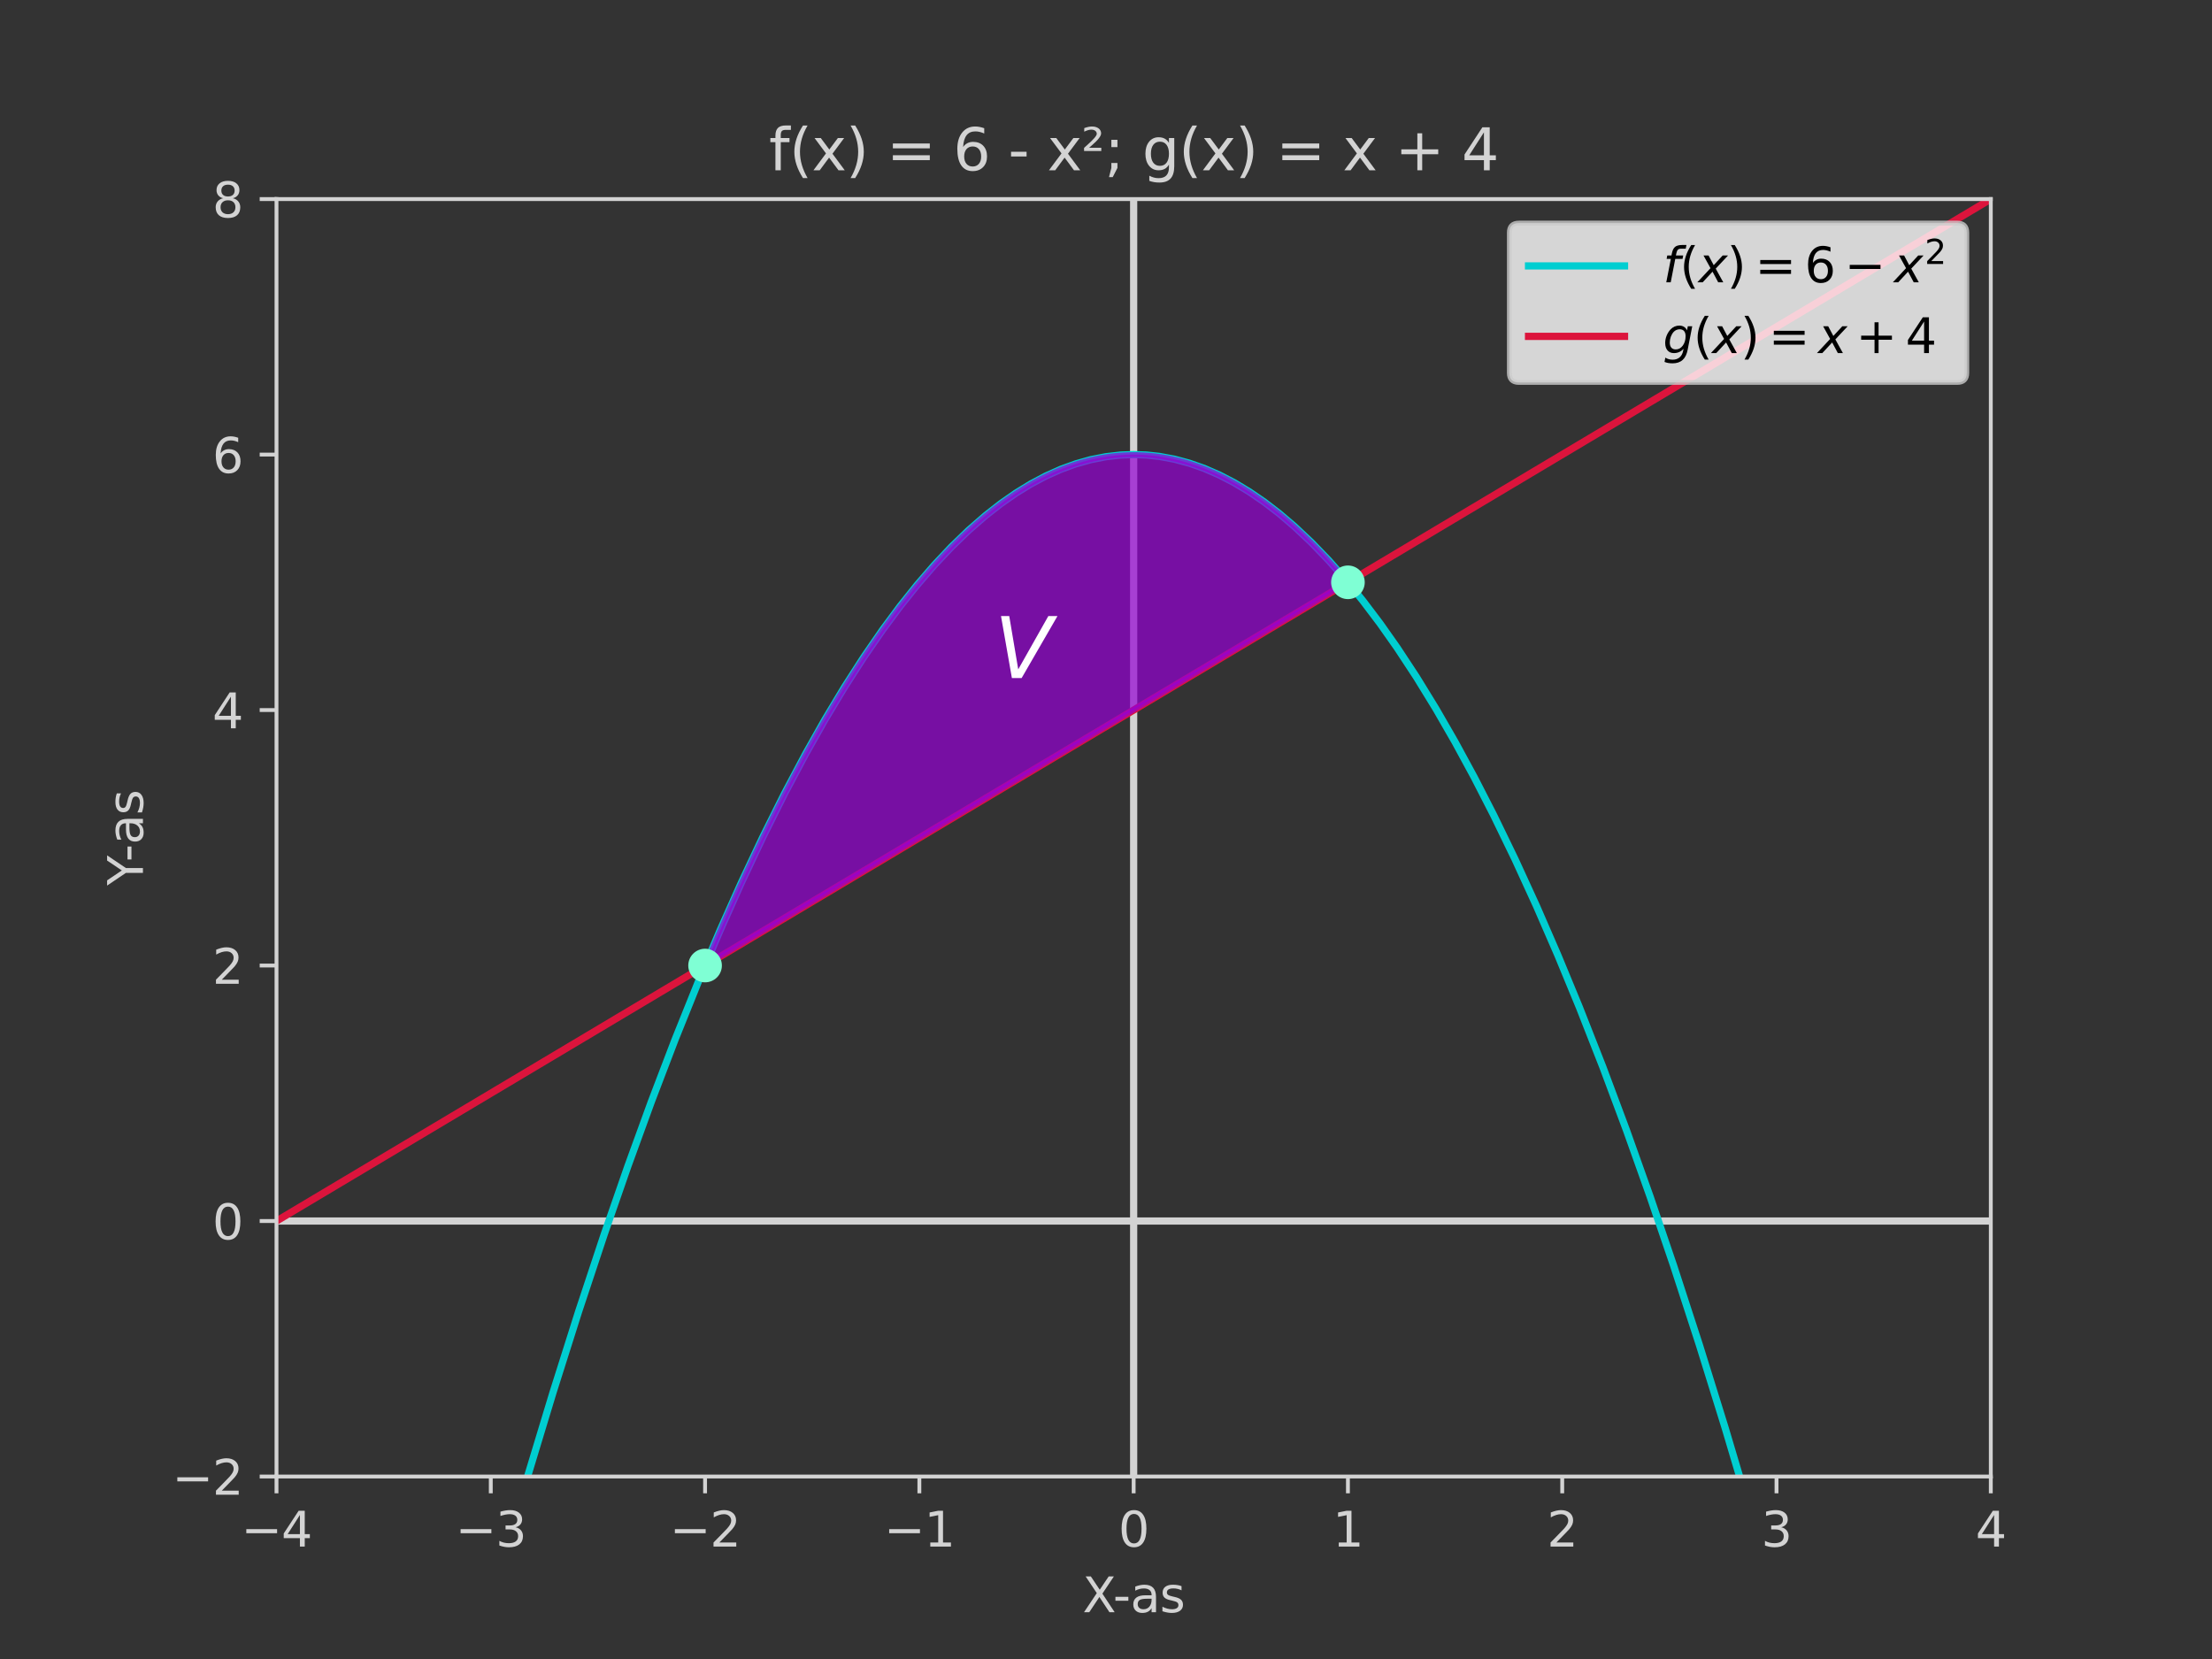<?xml version="1.0" encoding="utf-8" standalone="no"?>
<!DOCTYPE svg PUBLIC "-//W3C//DTD SVG 1.1//EN"
  "http://www.w3.org/Graphics/SVG/1.1/DTD/svg11.dtd">
<svg xmlns:xlink="http://www.w3.org/1999/xlink" width="460.8pt" height="345.6pt" viewBox="0 0 460.8 345.6" xmlns="http://www.w3.org/2000/svg" version="1.1">
 <rect x="0" y="0" width="460.8" height="345.6" fill="#333333" stroke="none"/>
 <defs>
  <style type="text/css">*{stroke-linejoin: round; stroke-linecap: butt}</style>
 </defs>
 <g id="figure_1">
  <g id="patch_1">
   <path d="M 0 345.6 
L 460.8 345.6 
L 460.8 0 
L 0 0 
L 0 345.6 
z
" style="fill: none"/>
  </g>
  <g id="axes_1">
   <g id="patch_2">
    <path d="M 57.6 307.584 
L 414.72 307.584 
L 414.72 41.472 
L 57.6 41.472 
z
" style="fill: none"/>
   </g>
   <g id="LineCollection_1">
    <path d="M 57.6 254.362 
L 414.72 254.362 
" clip-path="url(#pd6b4c6619c)" style="fill: none; stroke: #d3d3d3; stroke-width: 1.5"/>
   </g>
   <g id="LineCollection_2">
    <path d="M 236.16 307.584 
L 236.16 41.472 
" clip-path="url(#pd6b4c6619c)" style="fill: none; stroke: #d3d3d3; stroke-width: 1.5"/>
   </g>
   <g id="matplotlib.axis_1">
    <g id="xtick_1">
     <g id="line2d_1">
      <defs>
       <path id="mc3722f3c17" d="M 0 0 
L 0 3.5 
" style="stroke: #d3d3d3; stroke-width: 0.8"/>
      </defs>
      <g>
       <use xlink:href="#mc3722f3c17" x="57.6" y="307.584" style="fill: #d3d3d3; stroke: #d3d3d3; stroke-width: 0.8"/>
      </g>
     </g>
     <g id="text_1">
      <!-- −4 -->
      <g style="fill: #d3d3d3" transform="translate(50.229 322.182) scale(0.1 -0.1)">
       <defs>
        <path id="DejaVuSans-2212" d="M 678 2272 
L 4684 2272 
L 4684 1741 
L 678 1741 
L 678 2272 
z
" transform="scale(0.016)"/>
        <path id="DejaVuSans-34" d="M 2419 4116 
L 825 1625 
L 2419 1625 
L 2419 4116 
z
M 2253 4666 
L 3047 4666 
L 3047 1625 
L 3713 1625 
L 3713 1100 
L 3047 1100 
L 3047 0 
L 2419 0 
L 2419 1100 
L 313 1100 
L 313 1709 
L 2253 4666 
z
" transform="scale(0.016)"/>
       </defs>
       <use xlink:href="#DejaVuSans-2212"/>
       <use xlink:href="#DejaVuSans-34" x="83.789"/>
      </g>
     </g>
    </g>
    <g id="xtick_2">
     <g id="line2d_2">
      <g>
       <use xlink:href="#mc3722f3c17" x="102.24" y="307.584" style="fill: #d3d3d3; stroke: #d3d3d3; stroke-width: 0.8"/>
      </g>
     </g>
     <g id="text_2">
      <!-- −3 -->
      <g style="fill: #d3d3d3" transform="translate(94.869 322.182) scale(0.1 -0.1)">
       <defs>
        <path id="DejaVuSans-33" d="M 2597 2516 
Q 3050 2419 3304 2112 
Q 3559 1806 3559 1356 
Q 3559 666 3084 287 
Q 2609 -91 1734 -91 
Q 1441 -91 1130 -33 
Q 819 25 488 141 
L 488 750 
Q 750 597 1062 519 
Q 1375 441 1716 441 
Q 2309 441 2620 675 
Q 2931 909 2931 1356 
Q 2931 1769 2642 2001 
Q 2353 2234 1838 2234 
L 1294 2234 
L 1294 2753 
L 1863 2753 
Q 2328 2753 2575 2939 
Q 2822 3125 2822 3475 
Q 2822 3834 2567 4026 
Q 2313 4219 1838 4219 
Q 1578 4219 1281 4162 
Q 984 4106 628 3988 
L 628 4550 
Q 988 4650 1302 4700 
Q 1616 4750 1894 4750 
Q 2613 4750 3031 4423 
Q 3450 4097 3450 3541 
Q 3450 3153 3228 2886 
Q 3006 2619 2597 2516 
z
" transform="scale(0.016)"/>
       </defs>
       <use xlink:href="#DejaVuSans-2212"/>
       <use xlink:href="#DejaVuSans-33" x="83.789"/>
      </g>
     </g>
    </g>
    <g id="xtick_3">
     <g id="line2d_3">
      <g>
       <use xlink:href="#mc3722f3c17" x="146.88" y="307.584" style="fill: #d3d3d3; stroke: #d3d3d3; stroke-width: 0.8"/>
      </g>
     </g>
     <g id="text_3">
      <!-- −2 -->
      <g style="fill: #d3d3d3" transform="translate(139.509 322.182) scale(0.1 -0.1)">
       <defs>
        <path id="DejaVuSans-32" d="M 1228 531 
L 3431 531 
L 3431 0 
L 469 0 
L 469 531 
Q 828 903 1448 1529 
Q 2069 2156 2228 2338 
Q 2531 2678 2651 2914 
Q 2772 3150 2772 3378 
Q 2772 3750 2511 3984 
Q 2250 4219 1831 4219 
Q 1534 4219 1204 4116 
Q 875 4013 500 3803 
L 500 4441 
Q 881 4594 1212 4672 
Q 1544 4750 1819 4750 
Q 2544 4750 2975 4387 
Q 3406 4025 3406 3419 
Q 3406 3131 3298 2873 
Q 3191 2616 2906 2266 
Q 2828 2175 2409 1742 
Q 1991 1309 1228 531 
z
" transform="scale(0.016)"/>
       </defs>
       <use xlink:href="#DejaVuSans-2212"/>
       <use xlink:href="#DejaVuSans-32" x="83.789"/>
      </g>
     </g>
    </g>
    <g id="xtick_4">
     <g id="line2d_4">
      <g>
       <use xlink:href="#mc3722f3c17" x="191.52" y="307.584" style="fill: #d3d3d3; stroke: #d3d3d3; stroke-width: 0.8"/>
      </g>
     </g>
     <g id="text_4">
      <!-- −1 -->
      <g style="fill: #d3d3d3" transform="translate(184.149 322.182) scale(0.1 -0.1)">
       <defs>
        <path id="DejaVuSans-31" d="M 794 531 
L 1825 531 
L 1825 4091 
L 703 3866 
L 703 4441 
L 1819 4666 
L 2450 4666 
L 2450 531 
L 3481 531 
L 3481 0 
L 794 0 
L 794 531 
z
" transform="scale(0.016)"/>
       </defs>
       <use xlink:href="#DejaVuSans-2212"/>
       <use xlink:href="#DejaVuSans-31" x="83.789"/>
      </g>
     </g>
    </g>
    <g id="xtick_5">
     <g id="line2d_5">
      <g>
       <use xlink:href="#mc3722f3c17" x="236.16" y="307.584" style="fill: #d3d3d3; stroke: #d3d3d3; stroke-width: 0.8"/>
      </g>
     </g>
     <g id="text_5">
      <!-- 0 -->
      <g style="fill: #d3d3d3" transform="translate(232.979 322.182) scale(0.1 -0.1)">
       <defs>
        <path id="DejaVuSans-30" d="M 2034 4250 
Q 1547 4250 1301 3770 
Q 1056 3291 1056 2328 
Q 1056 1369 1301 889 
Q 1547 409 2034 409 
Q 2525 409 2770 889 
Q 3016 1369 3016 2328 
Q 3016 3291 2770 3770 
Q 2525 4250 2034 4250 
z
M 2034 4750 
Q 2819 4750 3233 4129 
Q 3647 3509 3647 2328 
Q 3647 1150 3233 529 
Q 2819 -91 2034 -91 
Q 1250 -91 836 529 
Q 422 1150 422 2328 
Q 422 3509 836 4129 
Q 1250 4750 2034 4750 
z
" transform="scale(0.016)"/>
       </defs>
       <use xlink:href="#DejaVuSans-30"/>
      </g>
     </g>
    </g>
    <g id="xtick_6">
     <g id="line2d_6">
      <g>
       <use xlink:href="#mc3722f3c17" x="280.8" y="307.584" style="fill: #d3d3d3; stroke: #d3d3d3; stroke-width: 0.8"/>
      </g>
     </g>
     <g id="text_6">
      <!-- 1 -->
      <g style="fill: #d3d3d3" transform="translate(277.619 322.182) scale(0.1 -0.1)">
       <use xlink:href="#DejaVuSans-31"/>
      </g>
     </g>
    </g>
    <g id="xtick_7">
     <g id="line2d_7">
      <g>
       <use xlink:href="#mc3722f3c17" x="325.44" y="307.584" style="fill: #d3d3d3; stroke: #d3d3d3; stroke-width: 0.8"/>
      </g>
     </g>
     <g id="text_7">
      <!-- 2 -->
      <g style="fill: #d3d3d3" transform="translate(322.259 322.182) scale(0.1 -0.1)">
       <use xlink:href="#DejaVuSans-32"/>
      </g>
     </g>
    </g>
    <g id="xtick_8">
     <g id="line2d_8">
      <g>
       <use xlink:href="#mc3722f3c17" x="370.08" y="307.584" style="fill: #d3d3d3; stroke: #d3d3d3; stroke-width: 0.8"/>
      </g>
     </g>
     <g id="text_8">
      <!-- 3 -->
      <g style="fill: #d3d3d3" transform="translate(366.899 322.182) scale(0.1 -0.1)">
       <use xlink:href="#DejaVuSans-33"/>
      </g>
     </g>
    </g>
    <g id="xtick_9">
     <g id="line2d_9">
      <g>
       <use xlink:href="#mc3722f3c17" x="414.72" y="307.584" style="fill: #d3d3d3; stroke: #d3d3d3; stroke-width: 0.8"/>
      </g>
     </g>
     <g id="text_9">
      <!-- 4 -->
      <g style="fill: #d3d3d3" transform="translate(411.539 322.182) scale(0.1 -0.1)">
       <use xlink:href="#DejaVuSans-34"/>
      </g>
     </g>
    </g>
    <g id="text_10">
     <!-- X-as -->
     <g style="fill: #d3d3d3" transform="translate(225.512 335.861) scale(0.1 -0.1)">
      <defs>
       <path id="DejaVuSans-58" d="M 403 4666 
L 1081 4666 
L 2241 2931 
L 3406 4666 
L 4084 4666 
L 2584 2425 
L 4184 0 
L 3506 0 
L 2194 1984 
L 872 0 
L 191 0 
L 1856 2491 
L 403 4666 
z
" transform="scale(0.016)"/>
       <path id="DejaVuSans-2d" d="M 313 2009 
L 1997 2009 
L 1997 1497 
L 313 1497 
L 313 2009 
z
" transform="scale(0.016)"/>
       <path id="DejaVuSans-61" d="M 2194 1759 
Q 1497 1759 1228 1600 
Q 959 1441 959 1056 
Q 959 750 1161 570 
Q 1363 391 1709 391 
Q 2188 391 2477 730 
Q 2766 1069 2766 1631 
L 2766 1759 
L 2194 1759 
z
M 3341 1997 
L 3341 0 
L 2766 0 
L 2766 531 
Q 2569 213 2275 61 
Q 1981 -91 1556 -91 
Q 1019 -91 701 211 
Q 384 513 384 1019 
Q 384 1609 779 1909 
Q 1175 2209 1959 2209 
L 2766 2209 
L 2766 2266 
Q 2766 2663 2505 2880 
Q 2244 3097 1772 3097 
Q 1472 3097 1187 3025 
Q 903 2953 641 2809 
L 641 3341 
Q 956 3463 1253 3523 
Q 1550 3584 1831 3584 
Q 2591 3584 2966 3190 
Q 3341 2797 3341 1997 
z
" transform="scale(0.016)"/>
       <path id="DejaVuSans-73" d="M 2834 3397 
L 2834 2853 
Q 2591 2978 2328 3040 
Q 2066 3103 1784 3103 
Q 1356 3103 1142 2972 
Q 928 2841 928 2578 
Q 928 2378 1081 2264 
Q 1234 2150 1697 2047 
L 1894 2003 
Q 2506 1872 2764 1633 
Q 3022 1394 3022 966 
Q 3022 478 2636 193 
Q 2250 -91 1575 -91 
Q 1294 -91 989 -36 
Q 684 19 347 128 
L 347 722 
Q 666 556 975 473 
Q 1284 391 1588 391 
Q 1994 391 2212 530 
Q 2431 669 2431 922 
Q 2431 1156 2273 1281 
Q 2116 1406 1581 1522 
L 1381 1569 
Q 847 1681 609 1914 
Q 372 2147 372 2553 
Q 372 3047 722 3315 
Q 1072 3584 1716 3584 
Q 2034 3584 2315 3537 
Q 2597 3491 2834 3397 
z
" transform="scale(0.016)"/>
      </defs>
      <use xlink:href="#DejaVuSans-58"/>
      <use xlink:href="#DejaVuSans-2d" x="63.506"/>
      <use xlink:href="#DejaVuSans-61" x="99.59"/>
      <use xlink:href="#DejaVuSans-73" x="160.869"/>
     </g>
    </g>
   </g>
   <g id="matplotlib.axis_2">
    <g id="ytick_1">
     <g id="line2d_10">
      <defs>
       <path id="mef6fd1744d" d="M 0 0 
L -3.5 0 
" style="stroke: #d3d3d3; stroke-width: 0.8"/>
      </defs>
      <g>
       <use xlink:href="#mef6fd1744d" x="57.6" y="307.584" style="fill: #d3d3d3; stroke: #d3d3d3; stroke-width: 0.8"/>
      </g>
     </g>
     <g id="text_11">
      <!-- −2 -->
      <g style="fill: #d3d3d3" transform="translate(35.858 311.383) scale(0.1 -0.1)">
       <use xlink:href="#DejaVuSans-2212"/>
       <use xlink:href="#DejaVuSans-32" x="83.789"/>
      </g>
     </g>
    </g>
    <g id="ytick_2">
     <g id="line2d_11">
      <g>
       <use xlink:href="#mef6fd1744d" x="57.6" y="254.362" style="fill: #d3d3d3; stroke: #d3d3d3; stroke-width: 0.8"/>
      </g>
     </g>
     <g id="text_12">
      <!-- 0 -->
      <g style="fill: #d3d3d3" transform="translate(44.237 258.161) scale(0.1 -0.1)">
       <use xlink:href="#DejaVuSans-30"/>
      </g>
     </g>
    </g>
    <g id="ytick_3">
     <g id="line2d_12">
      <g>
       <use xlink:href="#mef6fd1744d" x="57.6" y="201.139" style="fill: #d3d3d3; stroke: #d3d3d3; stroke-width: 0.8"/>
      </g>
     </g>
     <g id="text_13">
      <!-- 2 -->
      <g style="fill: #d3d3d3" transform="translate(44.237 204.938) scale(0.1 -0.1)">
       <use xlink:href="#DejaVuSans-32"/>
      </g>
     </g>
    </g>
    <g id="ytick_4">
     <g id="line2d_13">
      <g>
       <use xlink:href="#mef6fd1744d" x="57.6" y="147.917" style="fill: #d3d3d3; stroke: #d3d3d3; stroke-width: 0.8"/>
      </g>
     </g>
     <g id="text_14">
      <!-- 4 -->
      <g style="fill: #d3d3d3" transform="translate(44.237 151.716) scale(0.1 -0.1)">
       <use xlink:href="#DejaVuSans-34"/>
      </g>
     </g>
    </g>
    <g id="ytick_5">
     <g id="line2d_14">
      <g>
       <use xlink:href="#mef6fd1744d" x="57.6" y="94.694" style="fill: #d3d3d3; stroke: #d3d3d3; stroke-width: 0.8"/>
      </g>
     </g>
     <g id="text_15">
      <!-- 6 -->
      <g style="fill: #d3d3d3" transform="translate(44.237 98.494) scale(0.1 -0.1)">
       <defs>
        <path id="DejaVuSans-36" d="M 2113 2584 
Q 1688 2584 1439 2293 
Q 1191 2003 1191 1497 
Q 1191 994 1439 701 
Q 1688 409 2113 409 
Q 2538 409 2786 701 
Q 3034 994 3034 1497 
Q 3034 2003 2786 2293 
Q 2538 2584 2113 2584 
z
M 3366 4563 
L 3366 3988 
Q 3128 4100 2886 4159 
Q 2644 4219 2406 4219 
Q 1781 4219 1451 3797 
Q 1122 3375 1075 2522 
Q 1259 2794 1537 2939 
Q 1816 3084 2150 3084 
Q 2853 3084 3261 2657 
Q 3669 2231 3669 1497 
Q 3669 778 3244 343 
Q 2819 -91 2113 -91 
Q 1303 -91 875 529 
Q 447 1150 447 2328 
Q 447 3434 972 4092 
Q 1497 4750 2381 4750 
Q 2619 4750 2861 4703 
Q 3103 4656 3366 4563 
z
" transform="scale(0.016)"/>
       </defs>
       <use xlink:href="#DejaVuSans-36"/>
      </g>
     </g>
    </g>
    <g id="ytick_6">
     <g id="line2d_15">
      <g>
       <use xlink:href="#mef6fd1744d" x="57.6" y="41.472" style="fill: #d3d3d3; stroke: #d3d3d3; stroke-width: 0.8"/>
      </g>
     </g>
     <g id="text_16">
      <!-- 8 -->
      <g style="fill: #d3d3d3" transform="translate(44.237 45.271) scale(0.1 -0.1)">
       <defs>
        <path id="DejaVuSans-38" d="M 2034 2216 
Q 1584 2216 1326 1975 
Q 1069 1734 1069 1313 
Q 1069 891 1326 650 
Q 1584 409 2034 409 
Q 2484 409 2743 651 
Q 3003 894 3003 1313 
Q 3003 1734 2745 1975 
Q 2488 2216 2034 2216 
z
M 1403 2484 
Q 997 2584 770 2862 
Q 544 3141 544 3541 
Q 544 4100 942 4425 
Q 1341 4750 2034 4750 
Q 2731 4750 3128 4425 
Q 3525 4100 3525 3541 
Q 3525 3141 3298 2862 
Q 3072 2584 2669 2484 
Q 3125 2378 3379 2068 
Q 3634 1759 3634 1313 
Q 3634 634 3220 271 
Q 2806 -91 2034 -91 
Q 1263 -91 848 271 
Q 434 634 434 1313 
Q 434 1759 690 2068 
Q 947 2378 1403 2484 
z
M 1172 3481 
Q 1172 3119 1398 2916 
Q 1625 2713 2034 2713 
Q 2441 2713 2670 2916 
Q 2900 3119 2900 3481 
Q 2900 3844 2670 4047 
Q 2441 4250 2034 4250 
Q 1625 4250 1398 4047 
Q 1172 3844 1172 3481 
z
" transform="scale(0.016)"/>
       </defs>
       <use xlink:href="#DejaVuSans-38"/>
      </g>
     </g>
    </g>
    <g id="text_17">
     <!-- Y-as -->
     <g style="fill: #d3d3d3" transform="translate(29.778 184.461) rotate(-90) scale(0.1 -0.1)">
      <defs>
       <path id="DejaVuSans-59" d="M -13 4666 
L 666 4666 
L 1959 2747 
L 3244 4666 
L 3922 4666 
L 2272 2222 
L 2272 0 
L 1638 0 
L 1638 2222 
L -13 4666 
z
" transform="scale(0.016)"/>
      </defs>
      <use xlink:href="#DejaVuSans-59"/>
      <use xlink:href="#DejaVuSans-2d" x="49.209"/>
      <use xlink:href="#DejaVuSans-61" x="85.293"/>
      <use xlink:href="#DejaVuSans-73" x="146.572"/>
     </g>
    </g>
   </g>
   <g id="line2d_16">
    <path d="M 98.816 346.6 
L 104.472 326.278 
L 109.829 307.821 
L 115.186 290.13 
L 120.542 273.205 
L 125.899 257.047 
L 130.81 242.908 
L 135.72 229.414 
L 140.63 216.563 
L 145.541 204.356 
L 150.005 193.818 
L 154.469 183.813 
L 158.933 174.339 
L 163.397 165.398 
L 167.861 156.989 
L 171.878 149.875 
L 175.896 143.193 
L 179.914 136.942 
L 183.931 131.122 
L 187.502 126.311 
L 191.074 121.84 
L 194.645 117.71 
L 198.216 113.921 
L 201.787 110.472 
L 205.358 107.364 
L 208.483 104.924 
L 211.608 102.744 
L 214.733 100.826 
L 217.858 99.168 
L 220.982 97.771 
L 224.107 96.634 
L 227.232 95.759 
L 230.357 95.144 
L 233.482 94.79 
L 236.16 94.694 
L 238.838 94.79 
L 241.517 95.078 
L 244.642 95.655 
L 247.766 96.493 
L 250.891 97.592 
L 254.016 98.952 
L 257.141 100.573 
L 260.266 102.454 
L 263.39 104.596 
L 266.515 106.999 
L 269.64 109.663 
L 273.211 113.027 
L 276.782 116.731 
L 280.354 120.776 
L 283.925 125.162 
L 287.496 129.888 
L 291.067 134.954 
L 295.085 141.062 
L 299.102 147.6 
L 303.12 154.57 
L 307.138 161.97 
L 311.155 169.802 
L 315.619 179.009 
L 320.083 188.749 
L 324.547 199.021 
L 329.011 209.825 
L 333.922 222.324 
L 338.832 235.468 
L 343.742 249.255 
L 348.653 263.686 
L 354.01 280.164 
L 359.366 297.408 
L 364.723 315.418 
L 370.08 334.195 
L 373.504 346.6 
L 373.504 346.6 
" clip-path="url(#pd6b4c6619c)" style="fill: none; stroke: #00ced1; stroke-width: 1.5; stroke-linecap: square"/>
   </g>
   <g id="line2d_17">
    <path d="M 57.6 254.362 
L 414.274 41.738 
L 414.274 41.738 
" clip-path="url(#pd6b4c6619c)" style="fill: none; stroke: #dc143c; stroke-width: 1.5; stroke-linecap: square"/>
   </g>
   <g id="patch_3">
    <path d="M 57.6 307.584 
L 57.6 41.472 
" style="fill: none; stroke: #d3d3d3; stroke-width: 0.8; stroke-linejoin: miter; stroke-linecap: square"/>
   </g>
   <g id="patch_4">
    <path d="M 414.72 307.584 
L 414.72 41.472 
" style="fill: none; stroke: #d3d3d3; stroke-width: 0.8; stroke-linejoin: miter; stroke-linecap: square"/>
   </g>
   <g id="patch_5">
    <path d="M 57.6 307.584 
L 414.72 307.584 
" style="fill: none; stroke: #d3d3d3; stroke-width: 0.8; stroke-linejoin: miter; stroke-linecap: square"/>
   </g>
   <g id="patch_6">
    <path d="M 57.6 41.472 
L 414.72 41.472 
" style="fill: none; stroke: #d3d3d3; stroke-width: 0.8; stroke-linejoin: miter; stroke-linecap: square"/>
   </g>
   <g id="PolyCollection_1">
    <defs>
     <path id="m26882941b9" d="M 147.326 -144.727 
L 147.326 -145.523 
L 147.773 -146.579 
L 148.219 -147.63 
L 148.666 -148.676 
L 149.112 -149.717 
L 149.558 -150.752 
L 150.005 -151.782 
L 150.451 -152.806 
L 150.898 -153.825 
L 151.344 -154.839 
L 151.79 -155.848 
L 152.237 -156.851 
L 152.683 -157.849 
L 153.13 -158.841 
L 153.576 -159.829 
L 154.022 -160.811 
L 154.469 -161.787 
L 154.915 -162.759 
L 155.362 -163.725 
L 155.808 -164.685 
L 156.254 -165.641 
L 156.701 -166.591 
L 157.147 -167.535 
L 157.594 -168.475 
L 158.04 -169.409 
L 158.486 -170.338 
L 158.933 -171.261 
L 159.379 -172.179 
L 159.826 -173.092 
L 160.272 -173.999 
L 160.718 -174.901 
L 161.165 -175.798 
L 161.611 -176.69 
L 162.058 -177.576 
L 162.504 -178.457 
L 162.95 -179.332 
L 163.397 -180.202 
L 163.843 -181.067 
L 164.29 -181.927 
L 164.736 -182.781 
L 165.182 -183.63 
L 165.629 -184.473 
L 166.075 -185.312 
L 166.522 -186.145 
L 166.968 -186.972 
L 167.414 -187.794 
L 167.861 -188.611 
L 168.307 -189.423 
L 168.754 -190.229 
L 169.2 -191.03 
L 169.646 -191.826 
L 170.093 -192.616 
L 170.539 -193.401 
L 170.986 -194.181 
L 171.432 -194.956 
L 171.878 -195.725 
L 172.325 -196.488 
L 172.771 -197.247 
L 173.218 -198 
L 173.664 -198.748 
L 174.11 -199.49 
L 174.557 -200.227 
L 175.003 -200.959 
L 175.45 -201.686 
L 175.896 -202.407 
L 176.342 -203.123 
L 176.789 -203.833 
L 177.235 -204.538 
L 177.682 -205.238 
L 178.128 -205.933 
L 178.574 -206.622 
L 179.021 -207.306 
L 179.467 -207.984 
L 179.914 -208.658 
L 180.36 -209.326 
L 180.806 -209.988 
L 181.253 -210.646 
L 181.699 -211.297 
L 182.146 -211.944 
L 182.592 -212.585 
L 183.038 -213.221 
L 183.485 -213.852 
L 183.931 -214.478 
L 184.378 -215.098 
L 184.824 -215.712 
L 185.27 -216.322 
L 185.717 -216.926 
L 186.163 -217.525 
L 186.61 -218.118 
L 187.056 -218.706 
L 187.502 -219.289 
L 187.949 -219.866 
L 188.395 -220.438 
L 188.842 -221.005 
L 189.288 -221.567 
L 189.734 -222.123 
L 190.181 -222.674 
L 190.627 -223.219 
L 191.074 -223.76 
L 191.52 -224.294 
L 191.966 -224.824 
L 192.413 -225.348 
L 192.859 -225.867 
L 193.306 -226.381 
L 193.752 -226.889 
L 194.198 -227.392 
L 194.645 -227.89 
L 195.091 -228.382 
L 195.538 -228.869 
L 195.984 -229.351 
L 196.43 -229.827 
L 196.877 -230.298 
L 197.323 -230.764 
L 197.77 -231.224 
L 198.216 -231.679 
L 198.662 -232.129 
L 199.109 -232.573 
L 199.555 -233.012 
L 200.002 -233.446 
L 200.448 -233.874 
L 200.894 -234.298 
L 201.341 -234.715 
L 201.787 -235.128 
L 202.234 -235.535 
L 202.68 -235.937 
L 203.126 -236.333 
L 203.573 -236.724 
L 204.019 -237.11 
L 204.466 -237.491 
L 204.912 -237.866 
L 205.358 -238.236 
L 205.805 -238.601 
L 206.251 -238.96 
L 206.698 -239.314 
L 207.144 -239.662 
L 207.59 -240.006 
L 208.037 -240.344 
L 208.483 -240.676 
L 208.93 -241.004 
L 209.376 -241.326 
L 209.822 -241.642 
L 210.269 -241.954 
L 210.715 -242.26 
L 211.162 -242.56 
L 211.608 -242.856 
L 212.054 -243.146 
L 212.501 -243.431 
L 212.947 -243.71 
L 213.394 -243.984 
L 213.84 -244.253 
L 214.286 -244.516 
L 214.733 -244.774 
L 215.179 -245.027 
L 215.626 -245.275 
L 216.072 -245.517 
L 216.518 -245.754 
L 216.965 -245.985 
L 217.411 -246.211 
L 217.858 -246.432 
L 218.304 -246.648 
L 218.75 -246.858 
L 219.197 -247.063 
L 219.643 -247.263 
L 220.09 -247.457 
L 220.536 -247.646 
L 220.982 -247.829 
L 221.429 -248.008 
L 221.875 -248.181 
L 222.322 -248.348 
L 222.768 -248.511 
L 223.214 -248.668 
L 223.661 -248.819 
L 224.107 -248.966 
L 224.554 -249.107 
L 225 -249.242 
L 225.446 -249.373 
L 225.893 -249.498 
L 226.339 -249.618 
L 226.786 -249.732 
L 227.232 -249.841 
L 227.678 -249.945 
L 228.125 -250.043 
L 228.571 -250.137 
L 229.018 -250.224 
L 229.464 -250.307 
L 229.91 -250.384 
L 230.357 -250.456 
L 230.803 -250.522 
L 231.25 -250.584 
L 231.696 -250.639 
L 232.142 -250.69 
L 232.589 -250.735 
L 233.035 -250.775 
L 233.482 -250.81 
L 233.928 -250.839 
L 234.374 -250.863 
L 234.821 -250.882 
L 235.267 -250.895 
L 235.714 -250.903 
L 236.16 -250.906 
L 236.606 -250.903 
L 237.053 -250.895 
L 237.499 -250.882 
L 237.946 -250.863 
L 238.392 -250.839 
L 238.838 -250.81 
L 239.285 -250.775 
L 239.731 -250.735 
L 240.178 -250.69 
L 240.624 -250.639 
L 241.07 -250.584 
L 241.517 -250.522 
L 241.963 -250.456 
L 242.41 -250.384 
L 242.856 -250.307 
L 243.302 -250.224 
L 243.749 -250.137 
L 244.195 -250.043 
L 244.642 -249.945 
L 245.088 -249.841 
L 245.534 -249.732 
L 245.981 -249.618 
L 246.427 -249.498 
L 246.874 -249.373 
L 247.32 -249.242 
L 247.766 -249.107 
L 248.213 -248.966 
L 248.659 -248.819 
L 249.106 -248.668 
L 249.552 -248.511 
L 249.998 -248.348 
L 250.445 -248.181 
L 250.891 -248.008 
L 251.338 -247.829 
L 251.784 -247.646 
L 252.23 -247.457 
L 252.677 -247.263 
L 253.123 -247.063 
L 253.57 -246.858 
L 254.016 -246.648 
L 254.462 -246.432 
L 254.909 -246.211 
L 255.355 -245.985 
L 255.802 -245.754 
L 256.248 -245.517 
L 256.694 -245.275 
L 257.141 -245.027 
L 257.587 -244.774 
L 258.034 -244.516 
L 258.48 -244.253 
L 258.926 -243.984 
L 259.373 -243.71 
L 259.819 -243.431 
L 260.266 -243.146 
L 260.712 -242.856 
L 261.158 -242.56 
L 261.605 -242.26 
L 262.051 -241.954 
L 262.498 -241.642 
L 262.944 -241.326 
L 263.39 -241.004 
L 263.837 -240.676 
L 264.283 -240.344 
L 264.73 -240.006 
L 265.176 -239.662 
L 265.622 -239.314 
L 266.069 -238.96 
L 266.515 -238.601 
L 266.962 -238.236 
L 267.408 -237.866 
L 267.854 -237.491 
L 268.301 -237.11 
L 268.747 -236.724 
L 269.194 -236.333 
L 269.64 -235.937 
L 270.086 -235.535 
L 270.533 -235.128 
L 270.979 -234.715 
L 271.426 -234.298 
L 271.872 -233.874 
L 272.318 -233.446 
L 272.765 -233.012 
L 273.211 -232.573 
L 273.658 -232.129 
L 274.104 -231.679 
L 274.55 -231.224 
L 274.997 -230.764 
L 275.443 -230.298 
L 275.89 -229.827 
L 276.336 -229.351 
L 276.782 -228.869 
L 277.229 -228.382 
L 277.675 -227.89 
L 278.122 -227.392 
L 278.568 -226.889 
L 279.014 -226.381 
L 279.461 -225.867 
L 279.907 -225.348 
L 280.354 -224.824 
L 280.8 -224.294 
L 280.8 -224.294 
L 280.8 -224.294 
L 280.354 -224.028 
L 279.907 -223.762 
L 279.461 -223.496 
L 279.014 -223.23 
L 278.568 -222.964 
L 278.122 -222.698 
L 277.675 -222.432 
L 277.229 -222.166 
L 276.782 -221.899 
L 276.336 -221.633 
L 275.89 -221.367 
L 275.443 -221.101 
L 274.997 -220.835 
L 274.55 -220.569 
L 274.104 -220.303 
L 273.658 -220.037 
L 273.211 -219.77 
L 272.765 -219.504 
L 272.318 -219.238 
L 271.872 -218.972 
L 271.426 -218.706 
L 270.979 -218.44 
L 270.533 -218.174 
L 270.086 -217.908 
L 269.64 -217.642 
L 269.194 -217.375 
L 268.747 -217.109 
L 268.301 -216.843 
L 267.854 -216.577 
L 267.408 -216.311 
L 266.962 -216.045 
L 266.515 -215.779 
L 266.069 -215.513 
L 265.622 -215.247 
L 265.176 -214.98 
L 264.73 -214.714 
L 264.283 -214.448 
L 263.837 -214.182 
L 263.39 -213.916 
L 262.944 -213.65 
L 262.498 -213.384 
L 262.051 -213.118 
L 261.605 -212.852 
L 261.158 -212.585 
L 260.712 -212.319 
L 260.266 -212.053 
L 259.819 -211.787 
L 259.373 -211.521 
L 258.926 -211.255 
L 258.48 -210.989 
L 258.034 -210.723 
L 257.587 -210.457 
L 257.141 -210.19 
L 256.694 -209.924 
L 256.248 -209.658 
L 255.802 -209.392 
L 255.355 -209.126 
L 254.909 -208.86 
L 254.462 -208.594 
L 254.016 -208.328 
L 253.57 -208.062 
L 253.123 -207.795 
L 252.677 -207.529 
L 252.23 -207.263 
L 251.784 -206.997 
L 251.338 -206.731 
L 250.891 -206.465 
L 250.445 -206.199 
L 249.998 -205.933 
L 249.552 -205.667 
L 249.106 -205.4 
L 248.659 -205.134 
L 248.213 -204.868 
L 247.766 -204.602 
L 247.32 -204.336 
L 246.874 -204.07 
L 246.427 -203.804 
L 245.981 -203.538 
L 245.534 -203.272 
L 245.088 -203.005 
L 244.642 -202.739 
L 244.195 -202.473 
L 243.749 -202.207 
L 243.302 -201.941 
L 242.856 -201.675 
L 242.41 -201.409 
L 241.963 -201.143 
L 241.517 -200.877 
L 241.07 -200.61 
L 240.624 -200.344 
L 240.178 -200.078 
L 239.731 -199.812 
L 239.285 -199.546 
L 238.838 -199.28 
L 238.392 -199.014 
L 237.946 -198.748 
L 237.499 -198.482 
L 237.053 -198.215 
L 236.606 -197.949 
L 236.16 -197.683 
L 235.714 -197.417 
L 235.267 -197.151 
L 234.821 -196.885 
L 234.374 -196.619 
L 233.928 -196.353 
L 233.482 -196.087 
L 233.035 -195.82 
L 232.589 -195.554 
L 232.142 -195.288 
L 231.696 -195.022 
L 231.25 -194.756 
L 230.803 -194.49 
L 230.357 -194.224 
L 229.91 -193.958 
L 229.464 -193.692 
L 229.018 -193.425 
L 228.571 -193.159 
L 228.125 -192.893 
L 227.678 -192.627 
L 227.232 -192.361 
L 226.786 -192.095 
L 226.339 -191.829 
L 225.893 -191.563 
L 225.446 -191.297 
L 225 -191.03 
L 224.554 -190.764 
L 224.107 -190.498 
L 223.661 -190.232 
L 223.214 -189.966 
L 222.768 -189.7 
L 222.322 -189.434 
L 221.875 -189.168 
L 221.429 -188.902 
L 220.982 -188.635 
L 220.536 -188.369 
L 220.09 -188.103 
L 219.643 -187.837 
L 219.197 -187.571 
L 218.75 -187.305 
L 218.304 -187.039 
L 217.858 -186.773 
L 217.411 -186.506 
L 216.965 -186.24 
L 216.518 -185.974 
L 216.072 -185.708 
L 215.626 -185.442 
L 215.179 -185.176 
L 214.733 -184.91 
L 214.286 -184.644 
L 213.84 -184.378 
L 213.394 -184.111 
L 212.947 -183.845 
L 212.501 -183.579 
L 212.054 -183.313 
L 211.608 -183.047 
L 211.162 -182.781 
L 210.715 -182.515 
L 210.269 -182.249 
L 209.822 -181.983 
L 209.376 -181.716 
L 208.93 -181.45 
L 208.483 -181.184 
L 208.037 -180.918 
L 207.59 -180.652 
L 207.144 -180.386 
L 206.698 -180.12 
L 206.251 -179.854 
L 205.805 -179.588 
L 205.358 -179.321 
L 204.912 -179.055 
L 204.466 -178.789 
L 204.019 -178.523 
L 203.573 -178.257 
L 203.126 -177.991 
L 202.68 -177.725 
L 202.234 -177.459 
L 201.787 -177.193 
L 201.341 -176.926 
L 200.894 -176.66 
L 200.448 -176.394 
L 200.002 -176.128 
L 199.555 -175.862 
L 199.109 -175.596 
L 198.662 -175.33 
L 198.216 -175.064 
L 197.77 -174.798 
L 197.323 -174.531 
L 196.877 -174.265 
L 196.43 -173.999 
L 195.984 -173.733 
L 195.538 -173.467 
L 195.091 -173.201 
L 194.645 -172.935 
L 194.198 -172.669 
L 193.752 -172.403 
L 193.306 -172.136 
L 192.859 -171.87 
L 192.413 -171.604 
L 191.966 -171.338 
L 191.52 -171.072 
L 191.074 -170.806 
L 190.627 -170.54 
L 190.181 -170.274 
L 189.734 -170.008 
L 189.288 -169.741 
L 188.842 -169.475 
L 188.395 -169.209 
L 187.949 -168.943 
L 187.502 -168.677 
L 187.056 -168.411 
L 186.61 -168.145 
L 186.163 -167.879 
L 185.717 -167.613 
L 185.27 -167.346 
L 184.824 -167.08 
L 184.378 -166.814 
L 183.931 -166.548 
L 183.485 -166.282 
L 183.038 -166.016 
L 182.592 -165.75 
L 182.146 -165.484 
L 181.699 -165.218 
L 181.253 -164.951 
L 180.806 -164.685 
L 180.36 -164.419 
L 179.914 -164.153 
L 179.467 -163.887 
L 179.021 -163.621 
L 178.574 -163.355 
L 178.128 -163.089 
L 177.682 -162.823 
L 177.235 -162.556 
L 176.789 -162.29 
L 176.342 -162.024 
L 175.896 -161.758 
L 175.45 -161.492 
L 175.003 -161.226 
L 174.557 -160.96 
L 174.11 -160.694 
L 173.664 -160.428 
L 173.218 -160.161 
L 172.771 -159.895 
L 172.325 -159.629 
L 171.878 -159.363 
L 171.432 -159.097 
L 170.986 -158.831 
L 170.539 -158.565 
L 170.093 -158.299 
L 169.646 -158.033 
L 169.2 -157.766 
L 168.754 -157.5 
L 168.307 -157.234 
L 167.861 -156.968 
L 167.414 -156.702 
L 166.968 -156.436 
L 166.522 -156.17 
L 166.075 -155.904 
L 165.629 -155.638 
L 165.182 -155.371 
L 164.736 -155.105 
L 164.29 -154.839 
L 163.843 -154.573 
L 163.397 -154.307 
L 162.95 -154.041 
L 162.504 -153.775 
L 162.058 -153.509 
L 161.611 -153.242 
L 161.165 -152.976 
L 160.718 -152.71 
L 160.272 -152.444 
L 159.826 -152.178 
L 159.379 -151.912 
L 158.933 -151.646 
L 158.486 -151.38 
L 158.04 -151.114 
L 157.594 -150.847 
L 157.147 -150.581 
L 156.701 -150.315 
L 156.254 -150.049 
L 155.808 -149.783 
L 155.362 -149.517 
L 154.915 -149.251 
L 154.469 -148.985 
L 154.022 -148.719 
L 153.576 -148.452 
L 153.13 -148.186 
L 152.683 -147.92 
L 152.237 -147.654 
L 151.79 -147.388 
L 151.344 -147.122 
L 150.898 -146.856 
L 150.451 -146.59 
L 150.005 -146.324 
L 149.558 -146.057 
L 149.112 -145.791 
L 148.666 -145.525 
L 148.219 -145.259 
L 147.773 -144.993 
L 147.326 -144.727 
z
" style="stroke: #9400d3; stroke-opacity: 0.7"/>
    </defs>
    <g clip-path="url(#pd6b4c6619c)">
     <use xlink:href="#m26882941b9" x="0" y="345.6" style="fill: #9400d3; fill-opacity: 0.7; stroke: #9400d3; stroke-opacity: 0.7"/>
    </g>
   </g>
   <g id="text_18">
    <!-- $V$ -->
    <g style="fill: #ffffff" transform="translate(207.144 141.264) scale(0.173 -0.173)">
     <defs>
      <path id="DejaVuSans-Oblique-56" d="M 1319 0 
L 500 4666 
L 1119 4666 
L 1797 653 
L 4063 4666 
L 4750 4666 
L 2053 0 
L 1319 0 
z
" transform="scale(0.016)"/>
     </defs>
     <use xlink:href="#DejaVuSans-Oblique-56" transform="translate(0 0.094)"/>
    </g>
   </g>
   <g id="text_19">
    <!-- f(x) = 6 - x²; g(x) = x + 4 -->
    <g style="fill: #d3d3d3" transform="translate(160.198 35.472) scale(0.12 -0.12)">
     <defs>
      <path id="DejaVuSans-66" d="M 2375 4863 
L 2375 4384 
L 1825 4384 
Q 1516 4384 1395 4259 
Q 1275 4134 1275 3809 
L 1275 3500 
L 2222 3500 
L 2222 3053 
L 1275 3053 
L 1275 0 
L 697 0 
L 697 3053 
L 147 3053 
L 147 3500 
L 697 3500 
L 697 3744 
Q 697 4328 969 4595 
Q 1241 4863 1831 4863 
L 2375 4863 
z
" transform="scale(0.016)"/>
      <path id="DejaVuSans-28" d="M 1984 4856 
Q 1566 4138 1362 3434 
Q 1159 2731 1159 2009 
Q 1159 1288 1364 580 
Q 1569 -128 1984 -844 
L 1484 -844 
Q 1016 -109 783 600 
Q 550 1309 550 2009 
Q 550 2706 781 3412 
Q 1013 4119 1484 4856 
L 1984 4856 
z
" transform="scale(0.016)"/>
      <path id="DejaVuSans-78" d="M 3513 3500 
L 2247 1797 
L 3578 0 
L 2900 0 
L 1881 1375 
L 863 0 
L 184 0 
L 1544 1831 
L 300 3500 
L 978 3500 
L 1906 2253 
L 2834 3500 
L 3513 3500 
z
" transform="scale(0.016)"/>
      <path id="DejaVuSans-29" d="M 513 4856 
L 1013 4856 
Q 1481 4119 1714 3412 
Q 1947 2706 1947 2009 
Q 1947 1309 1714 600 
Q 1481 -109 1013 -844 
L 513 -844 
Q 928 -128 1133 580 
Q 1338 1288 1338 2009 
Q 1338 2731 1133 3434 
Q 928 4138 513 4856 
z
" transform="scale(0.016)"/>
      <path id="DejaVuSans-20" transform="scale(0.016)"/>
      <path id="DejaVuSans-3d" d="M 678 2906 
L 4684 2906 
L 4684 2381 
L 678 2381 
L 678 2906 
z
M 678 1631 
L 4684 1631 
L 4684 1100 
L 678 1100 
L 678 1631 
z
" transform="scale(0.016)"/>
      <path id="DejaVuSans-b2" d="M 838 2444 
L 2163 2444 
L 2163 2088 
L 294 2088 
L 294 2431 
Q 400 2528 597 2703 
Q 1672 3656 1672 3950 
Q 1672 4156 1509 4282 
Q 1347 4409 1081 4409 
Q 919 4409 728 4354 
Q 538 4300 313 4191 
L 313 4575 
Q 553 4663 761 4706 
Q 969 4750 1147 4750 
Q 1600 4750 1872 4544 
Q 2144 4338 2144 4000 
Q 2144 3566 1109 2678 
Q 934 2528 838 2444 
z
" transform="scale(0.016)"/>
      <path id="DejaVuSans-3b" d="M 750 3309 
L 1409 3309 
L 1409 2516 
L 750 2516 
L 750 3309 
z
M 750 794 
L 1409 794 
L 1409 256 
L 897 -744 
L 494 -744 
L 750 256 
L 750 794 
z
" transform="scale(0.016)"/>
      <path id="DejaVuSans-67" d="M 2906 1791 
Q 2906 2416 2648 2759 
Q 2391 3103 1925 3103 
Q 1463 3103 1205 2759 
Q 947 2416 947 1791 
Q 947 1169 1205 825 
Q 1463 481 1925 481 
Q 2391 481 2648 825 
Q 2906 1169 2906 1791 
z
M 3481 434 
Q 3481 -459 3084 -895 
Q 2688 -1331 1869 -1331 
Q 1566 -1331 1297 -1286 
Q 1028 -1241 775 -1147 
L 775 -588 
Q 1028 -725 1275 -790 
Q 1522 -856 1778 -856 
Q 2344 -856 2625 -561 
Q 2906 -266 2906 331 
L 2906 616 
Q 2728 306 2450 153 
Q 2172 0 1784 0 
Q 1141 0 747 490 
Q 353 981 353 1791 
Q 353 2603 747 3093 
Q 1141 3584 1784 3584 
Q 2172 3584 2450 3431 
Q 2728 3278 2906 2969 
L 2906 3500 
L 3481 3500 
L 3481 434 
z
" transform="scale(0.016)"/>
      <path id="DejaVuSans-2b" d="M 2944 4013 
L 2944 2272 
L 4684 2272 
L 4684 1741 
L 2944 1741 
L 2944 0 
L 2419 0 
L 2419 1741 
L 678 1741 
L 678 2272 
L 2419 2272 
L 2419 4013 
L 2944 4013 
z
" transform="scale(0.016)"/>
     </defs>
     <use xlink:href="#DejaVuSans-66"/>
     <use xlink:href="#DejaVuSans-28" x="35.205"/>
     <use xlink:href="#DejaVuSans-78" x="74.219"/>
     <use xlink:href="#DejaVuSans-29" x="133.398"/>
     <use xlink:href="#DejaVuSans-20" x="172.412"/>
     <use xlink:href="#DejaVuSans-3d" x="204.199"/>
     <use xlink:href="#DejaVuSans-20" x="287.988"/>
     <use xlink:href="#DejaVuSans-36" x="319.775"/>
     <use xlink:href="#DejaVuSans-20" x="383.398"/>
     <use xlink:href="#DejaVuSans-2d" x="415.186"/>
     <use xlink:href="#DejaVuSans-20" x="451.27"/>
     <use xlink:href="#DejaVuSans-78" x="483.057"/>
     <use xlink:href="#DejaVuSans-b2" x="542.236"/>
     <use xlink:href="#DejaVuSans-3b" x="582.324"/>
     <use xlink:href="#DejaVuSans-20" x="616.016"/>
     <use xlink:href="#DejaVuSans-67" x="647.803"/>
     <use xlink:href="#DejaVuSans-28" x="711.279"/>
     <use xlink:href="#DejaVuSans-78" x="750.293"/>
     <use xlink:href="#DejaVuSans-29" x="809.473"/>
     <use xlink:href="#DejaVuSans-20" x="848.486"/>
     <use xlink:href="#DejaVuSans-3d" x="880.273"/>
     <use xlink:href="#DejaVuSans-20" x="964.062"/>
     <use xlink:href="#DejaVuSans-78" x="995.85"/>
     <use xlink:href="#DejaVuSans-20" x="1055.029"/>
     <use xlink:href="#DejaVuSans-2b" x="1086.816"/>
     <use xlink:href="#DejaVuSans-20" x="1170.605"/>
     <use xlink:href="#DejaVuSans-34" x="1202.393"/>
    </g>
   </g>
   <g id="PathCollection_1">
    <defs>
     <path id="maa020044c5" d="M 0 3 
C 0.796 3 1.559 2.684 2.121 2.121 
C 2.684 1.559 3 0.796 3 0 
C 3 -0.796 2.684 -1.559 2.121 -2.121 
C 1.559 -2.684 0.796 -3 0 -3 
C -0.796 -3 -1.559 -2.684 -2.121 -2.121 
C -2.684 -1.559 -3 -0.796 -3 0 
C -3 0.796 -2.684 1.559 -2.121 2.121 
C -1.559 2.684 -0.796 3 0 3 
z
" style="stroke: #7fffd4"/>
    </defs>
    <g clip-path="url(#pd6b4c6619c)">
     <use xlink:href="#maa020044c5" x="146.88" y="201.139" style="fill: #7fffd4; stroke: #7fffd4"/>
    </g>
   </g>
   <g id="PathCollection_2">
    <g clip-path="url(#pd6b4c6619c)">
     <use xlink:href="#maa020044c5" x="280.8" y="121.306" style="fill: #7fffd4; stroke: #7fffd4"/>
    </g>
   </g>
   <g id="legend_1">
    <g id="patch_7">
     <path d="M 316.42 79.672 
L 407.72 79.672 
Q 409.72 79.672 409.72 77.672 
L 409.72 48.472 
Q 409.72 46.472 407.72 46.472 
L 316.42 46.472 
Q 314.42 46.472 314.42 48.472 
L 314.42 77.672 
Q 314.42 79.672 316.42 79.672 
z
" style="fill: #ffffff; opacity: 0.8; stroke: #cccccc; stroke-linejoin: miter"/>
    </g>
    <g id="line2d_18">
     <path d="M 318.42 55.392 
L 328.42 55.392 
L 338.42 55.392 
" style="fill: none; stroke: #00ced1; stroke-width: 1.5; stroke-linecap: square"/>
    </g>
    <g id="text_20">
     <!-- $f(x) = 6 - x^{2}$ -->
     <g transform="translate(346.42 58.892) scale(0.1 -0.1)">
      <defs>
       <path id="DejaVuSans-Oblique-66" d="M 3059 4863 
L 2969 4384 
L 2419 4384 
Q 2106 4384 1964 4261 
Q 1822 4138 1753 3809 
L 1691 3500 
L 2638 3500 
L 2553 3053 
L 1606 3053 
L 1013 0 
L 434 0 
L 1031 3053 
L 481 3053 
L 563 3500 
L 1113 3500 
L 1159 3744 
Q 1278 4363 1576 4613 
Q 1875 4863 2516 4863 
L 3059 4863 
z
" transform="scale(0.016)"/>
       <path id="DejaVuSans-Oblique-78" d="M 3841 3500 
L 2234 1784 
L 3219 0 
L 2559 0 
L 1819 1388 
L 531 0 
L -166 0 
L 1556 1844 
L 641 3500 
L 1300 3500 
L 1972 2234 
L 3144 3500 
L 3841 3500 
z
" transform="scale(0.016)"/>
      </defs>
      <use xlink:href="#DejaVuSans-Oblique-66" transform="translate(0 0.766)"/>
      <use xlink:href="#DejaVuSans-28" transform="translate(35.205 0.766)"/>
      <use xlink:href="#DejaVuSans-Oblique-78" transform="translate(74.219 0.766)"/>
      <use xlink:href="#DejaVuSans-29" transform="translate(133.398 0.766)"/>
      <use xlink:href="#DejaVuSans-3d" transform="translate(191.895 0.766)"/>
      <use xlink:href="#DejaVuSans-36" transform="translate(295.166 0.766)"/>
      <use xlink:href="#DejaVuSans-2212" transform="translate(378.271 0.766)"/>
      <use xlink:href="#DejaVuSans-Oblique-78" transform="translate(481.543 0.766)"/>
      <use xlink:href="#DejaVuSans-32" transform="translate(545.189 39.047) scale(0.7)"/>
     </g>
    </g>
    <g id="line2d_19">
     <path d="M 318.42 70.072 
L 328.42 70.072 
L 338.42 70.072 
" style="fill: none; stroke: #dc143c; stroke-width: 1.5; stroke-linecap: square"/>
    </g>
    <g id="text_21">
     <!-- $g(x) = x + 4$ -->
     <g transform="translate(346.42 73.572) scale(0.1 -0.1)">
      <defs>
       <path id="DejaVuSans-Oblique-67" d="M 3816 3500 
L 3219 434 
Q 3047 -456 2561 -893 
Q 2075 -1331 1253 -1331 
Q 950 -1331 690 -1286 
Q 431 -1241 206 -1147 
L 313 -588 
Q 525 -725 762 -790 
Q 1000 -856 1269 -856 
Q 1816 -856 2167 -557 
Q 2519 -259 2631 300 
L 2681 563 
Q 2441 288 2122 144 
Q 1803 0 1434 0 
Q 903 0 598 351 
Q 294 703 294 1319 
Q 294 1803 478 2267 
Q 663 2731 997 3091 
Q 1219 3328 1514 3456 
Q 1809 3584 2131 3584 
Q 2484 3584 2746 3420 
Q 3009 3256 3138 2956 
L 3238 3500 
L 3816 3500 
z
M 2950 2216 
Q 2950 2641 2750 2872 
Q 2550 3103 2181 3103 
Q 1953 3103 1747 3012 
Q 1541 2922 1394 2759 
Q 1156 2491 1023 2127 
Q 891 1763 891 1375 
Q 891 944 1092 712 
Q 1294 481 1672 481 
Q 2219 481 2584 976 
Q 2950 1472 2950 2216 
z
" transform="scale(0.016)"/>
      </defs>
      <use xlink:href="#DejaVuSans-Oblique-67" transform="translate(0 0.125)"/>
      <use xlink:href="#DejaVuSans-28" transform="translate(63.477 0.125)"/>
      <use xlink:href="#DejaVuSans-Oblique-78" transform="translate(102.49 0.125)"/>
      <use xlink:href="#DejaVuSans-29" transform="translate(161.67 0.125)"/>
      <use xlink:href="#DejaVuSans-3d" transform="translate(220.166 0.125)"/>
      <use xlink:href="#DejaVuSans-Oblique-78" transform="translate(323.438 0.125)"/>
      <use xlink:href="#DejaVuSans-2b" transform="translate(402.1 0.125)"/>
      <use xlink:href="#DejaVuSans-34" transform="translate(505.371 0.125)"/>
     </g>
    </g>
   </g>
  </g>
 </g>
 <defs>
  <clipPath id="pd6b4c6619c">
   <rect x="57.6" y="41.472" width="357.12" height="266.112"/>
  </clipPath>
 </defs>
</svg>
